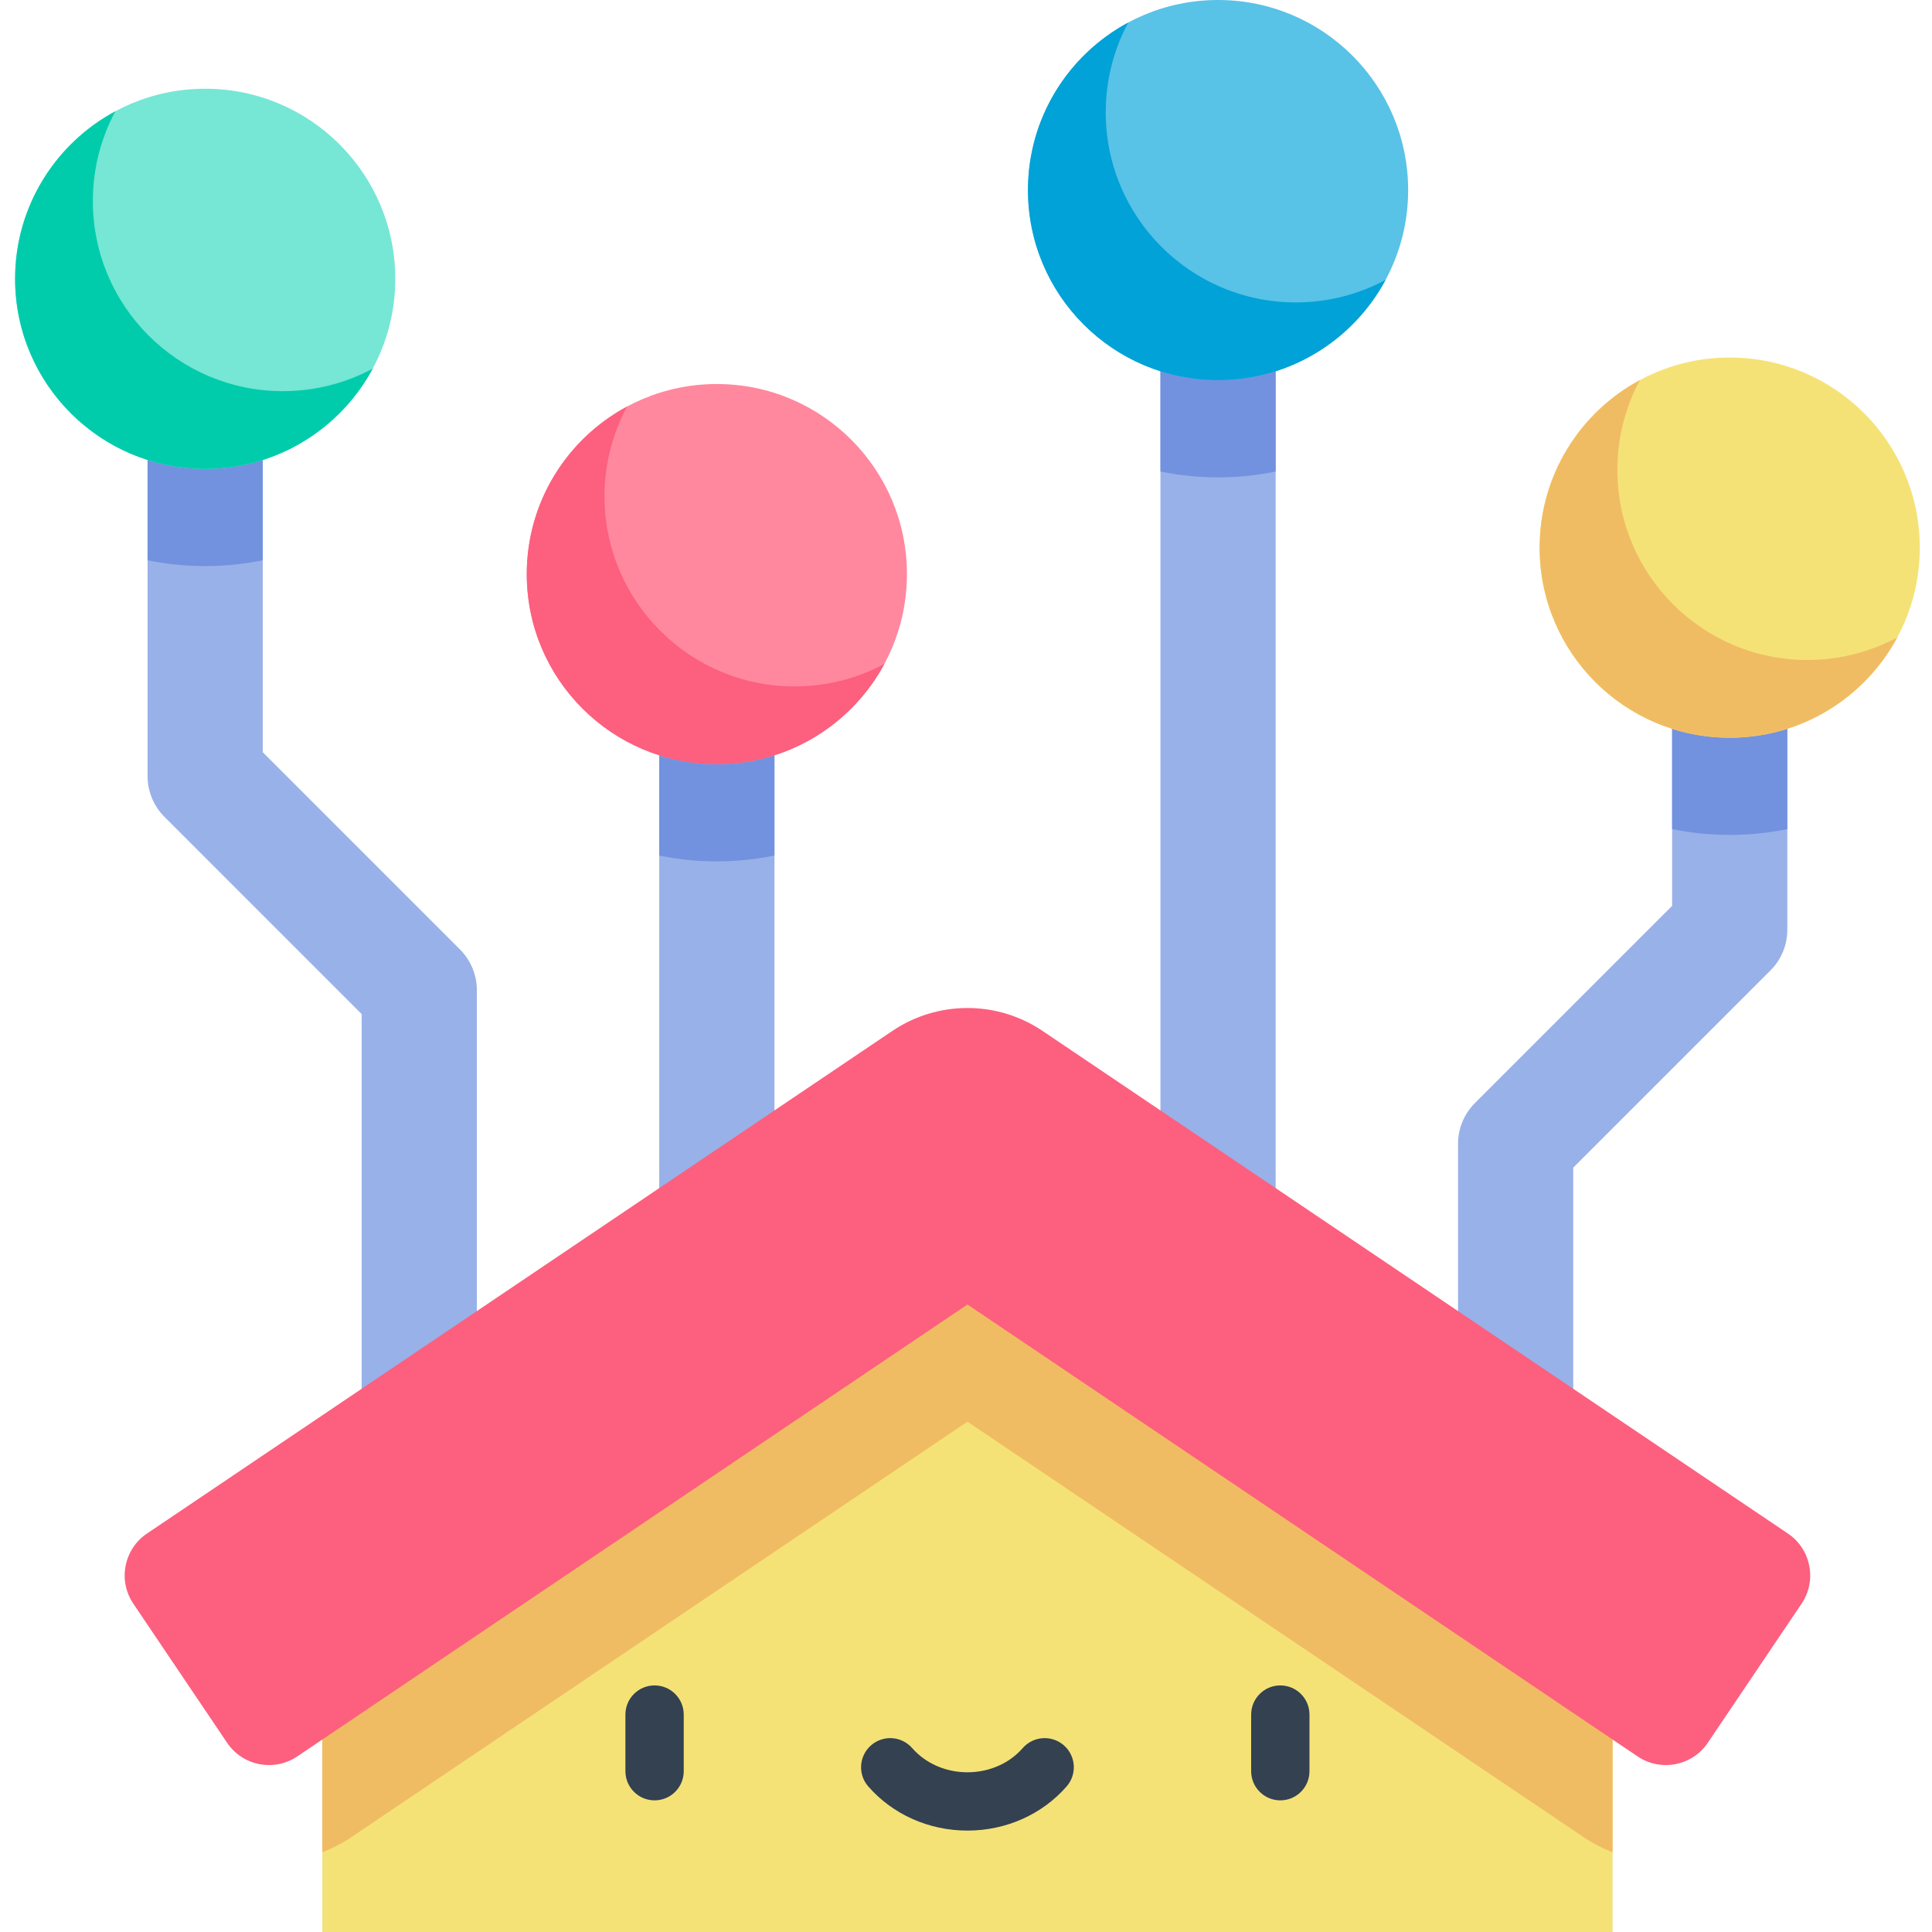 <svg height="512pt" viewBox="-4 0 512 512" width="512pt" xmlns="http://www.w3.org/2000/svg"><g fill="#98b1e8"><path d="m122.375 380.719h-30.531v-111.98l-52.262-52.266c-2.863-2.863-4.473-6.746-4.473-10.793v-131.789h30.531v125.465l52.262 52.266c2.863 2.859 4.473 6.742 4.473 10.793zm0 0"/><path d="m170.707 152.145h30.531v228.574h-30.531zm0 0"/><path d="m412.922 380.719h-30.527v-77.598c0-4.051 1.605-7.934 4.469-10.793l52.266-52.266v-94.938h30.531v101.258c0 4.051-1.609 7.934-4.473 10.797l-52.266 52.262zm0 0"/><path d="m303.531 50.375h30.531v330.344h-30.531zm0 0"/></g><path d="m81.414 431.605v80.395h341.941v-80.395l-170.973-123.141zm0 0" fill="#f5e277"/><path d="m169.469 477.113c-4.266 0-7.727-3.457-7.727-7.727v-15.004c0-4.266 3.461-7.727 7.727-7.727 4.27 0 7.727 3.461 7.727 7.727v15.004c0 4.27-3.457 7.727-7.727 7.727zm0 0" fill="#334151"/><path d="m335.297 477.113c-4.266 0-7.727-3.457-7.727-7.727v-15.004c0-4.266 3.461-7.727 7.727-7.727 4.27 0 7.727 3.461 7.727 7.727v15.004c0 4.27-3.457 7.727-7.727 7.727zm0 0" fill="#334151"/><path d="m252.383 485.125c-10.203 0-19.785-4.262-26.281-11.695-2.809-3.211-2.48-8.094.734-10.902 3.211-2.809 8.09-2.48 10.902.734 3.562 4.074 8.898 6.41 14.645 6.41 5.746 0 11.086-2.336 14.648-6.41 2.809-3.215 7.688-3.543 10.902-.734s3.539 7.691.73 10.902c-6.496 7.434-16.074 11.695-26.281 11.695zm0 0" fill="#334151"/><path d="m81.414 431.605v59.277c2.711-1.051 5.312-2.406 7.762-4.059l163.207-110.055 163.211 110.055c2.449 1.652 5.051 3.008 7.762 4.055v-59.277l-170.973-123.137zm0 0" fill="#f0bc63"/><path d="m469.816 406.406-197.52-133.191c-12.035-8.113-27.793-8.113-39.828 0l-197.52 133.191c-6.133 4.137-7.75 12.461-3.613 18.594l24.852 36.855c4.133 6.133 12.457 7.75 18.59 3.613l177.605-119.762 177.609 119.766c6.133 4.133 14.453 2.516 18.59-3.617l24.852-36.855c4.137-6.133 2.516-14.457-3.617-18.594zm0 0" fill="#fd5f7e"/><path d="m35.109 148.48c4.934 1.008 10.039 1.539 15.266 1.539s10.332-.531 15.266-1.539v-74.59h-30.531zm0 0" fill="#7292df"/><path d="m100.75 73.891c0 27.82-22.555 50.371-50.375 50.371s-50.375-22.551-50.375-50.371c0-27.824 22.555-50.375 50.375-50.375s50.375 22.551 50.375 50.375zm0 0" fill="#76e6d5"/><path d="m70.977 103.66c-27.82 0-50.371-22.555-50.371-50.375 0-8.609 2.164-16.711 5.969-23.801-15.816 8.496-26.574 25.191-26.574 44.406 0 27.82 22.555 50.371 50.375 50.371 19.211 0 35.906-10.754 44.402-26.574-7.086 3.809-15.191 5.973-23.801 5.973zm0 0" fill="#00ccac"/><path d="m170.707 226.734c4.934 1.008 10.039 1.539 15.266 1.539 5.227 0 10.332-.531 15.266-1.539v-74.59h-30.531zm0 0" fill="#7292df"/><path d="m236.348 152.145c0 27.82-22.555 50.375-50.375 50.375-27.824 0-50.375-22.555-50.375-50.375 0-27.824 22.551-50.375 50.375-50.375 27.82 0 50.375 22.551 50.375 50.375zm0 0" fill="#ff889e"/><path d="m206.574 181.914c-27.82 0-50.375-22.555-50.375-50.375 0-8.609 2.164-16.711 5.973-23.801-15.816 8.496-26.574 25.191-26.574 44.406 0 27.82 22.551 50.375 50.375 50.375 19.211 0 35.906-10.758 44.402-26.574-7.09 3.805-15.191 5.969-23.801 5.969zm0 0" fill="#fd5f7e"/><path d="m439.129 219.719c4.934 1.008 10.039 1.539 15.266 1.539 5.227 0 10.332-.531 15.266-1.539v-74.594h-30.531zm0 0" fill="#7292df"/><path d="m504.77 145.125c0 27.824-22.555 50.375-50.375 50.375-27.824 0-50.375-22.551-50.375-50.375 0-27.82 22.551-50.375 50.375-50.375 27.82 0 50.375 22.555 50.375 50.375zm0 0" fill="#f5e277"/><path d="m474.996 174.898c-27.82 0-50.375-22.555-50.375-50.375 0-8.609 2.164-16.711 5.973-23.801-15.816 8.496-26.574 25.191-26.574 44.402 0 27.824 22.551 50.375 50.375 50.375 19.211 0 35.906-10.754 44.402-26.574-7.09 3.809-15.191 5.973-23.801 5.973zm0 0" fill="#f0bc63"/><path d="m303.531 124.965c4.934 1.008 10.039 1.539 15.266 1.539s10.332-.531 15.266-1.539v-74.59h-30.531zm0 0" fill="#7292df"/><path d="m369.172 50.375c0 27.82-22.555 50.375-50.375 50.375s-50.375-22.555-50.375-50.375 22.555-50.375 50.375-50.375 50.375 22.555 50.375 50.375zm0 0" fill="#59c2e7"/><path d="m339.398 80.148c-27.82 0-50.371-22.555-50.371-50.375 0-8.609 2.164-16.711 5.969-23.801-15.816 8.496-26.574 25.191-26.574 44.402 0 27.82 22.555 50.375 50.375 50.375 19.211 0 35.906-10.758 44.402-26.574-7.086 3.809-15.191 5.973-23.801 5.973zm0 0" fill="#00a2d7"/></svg>